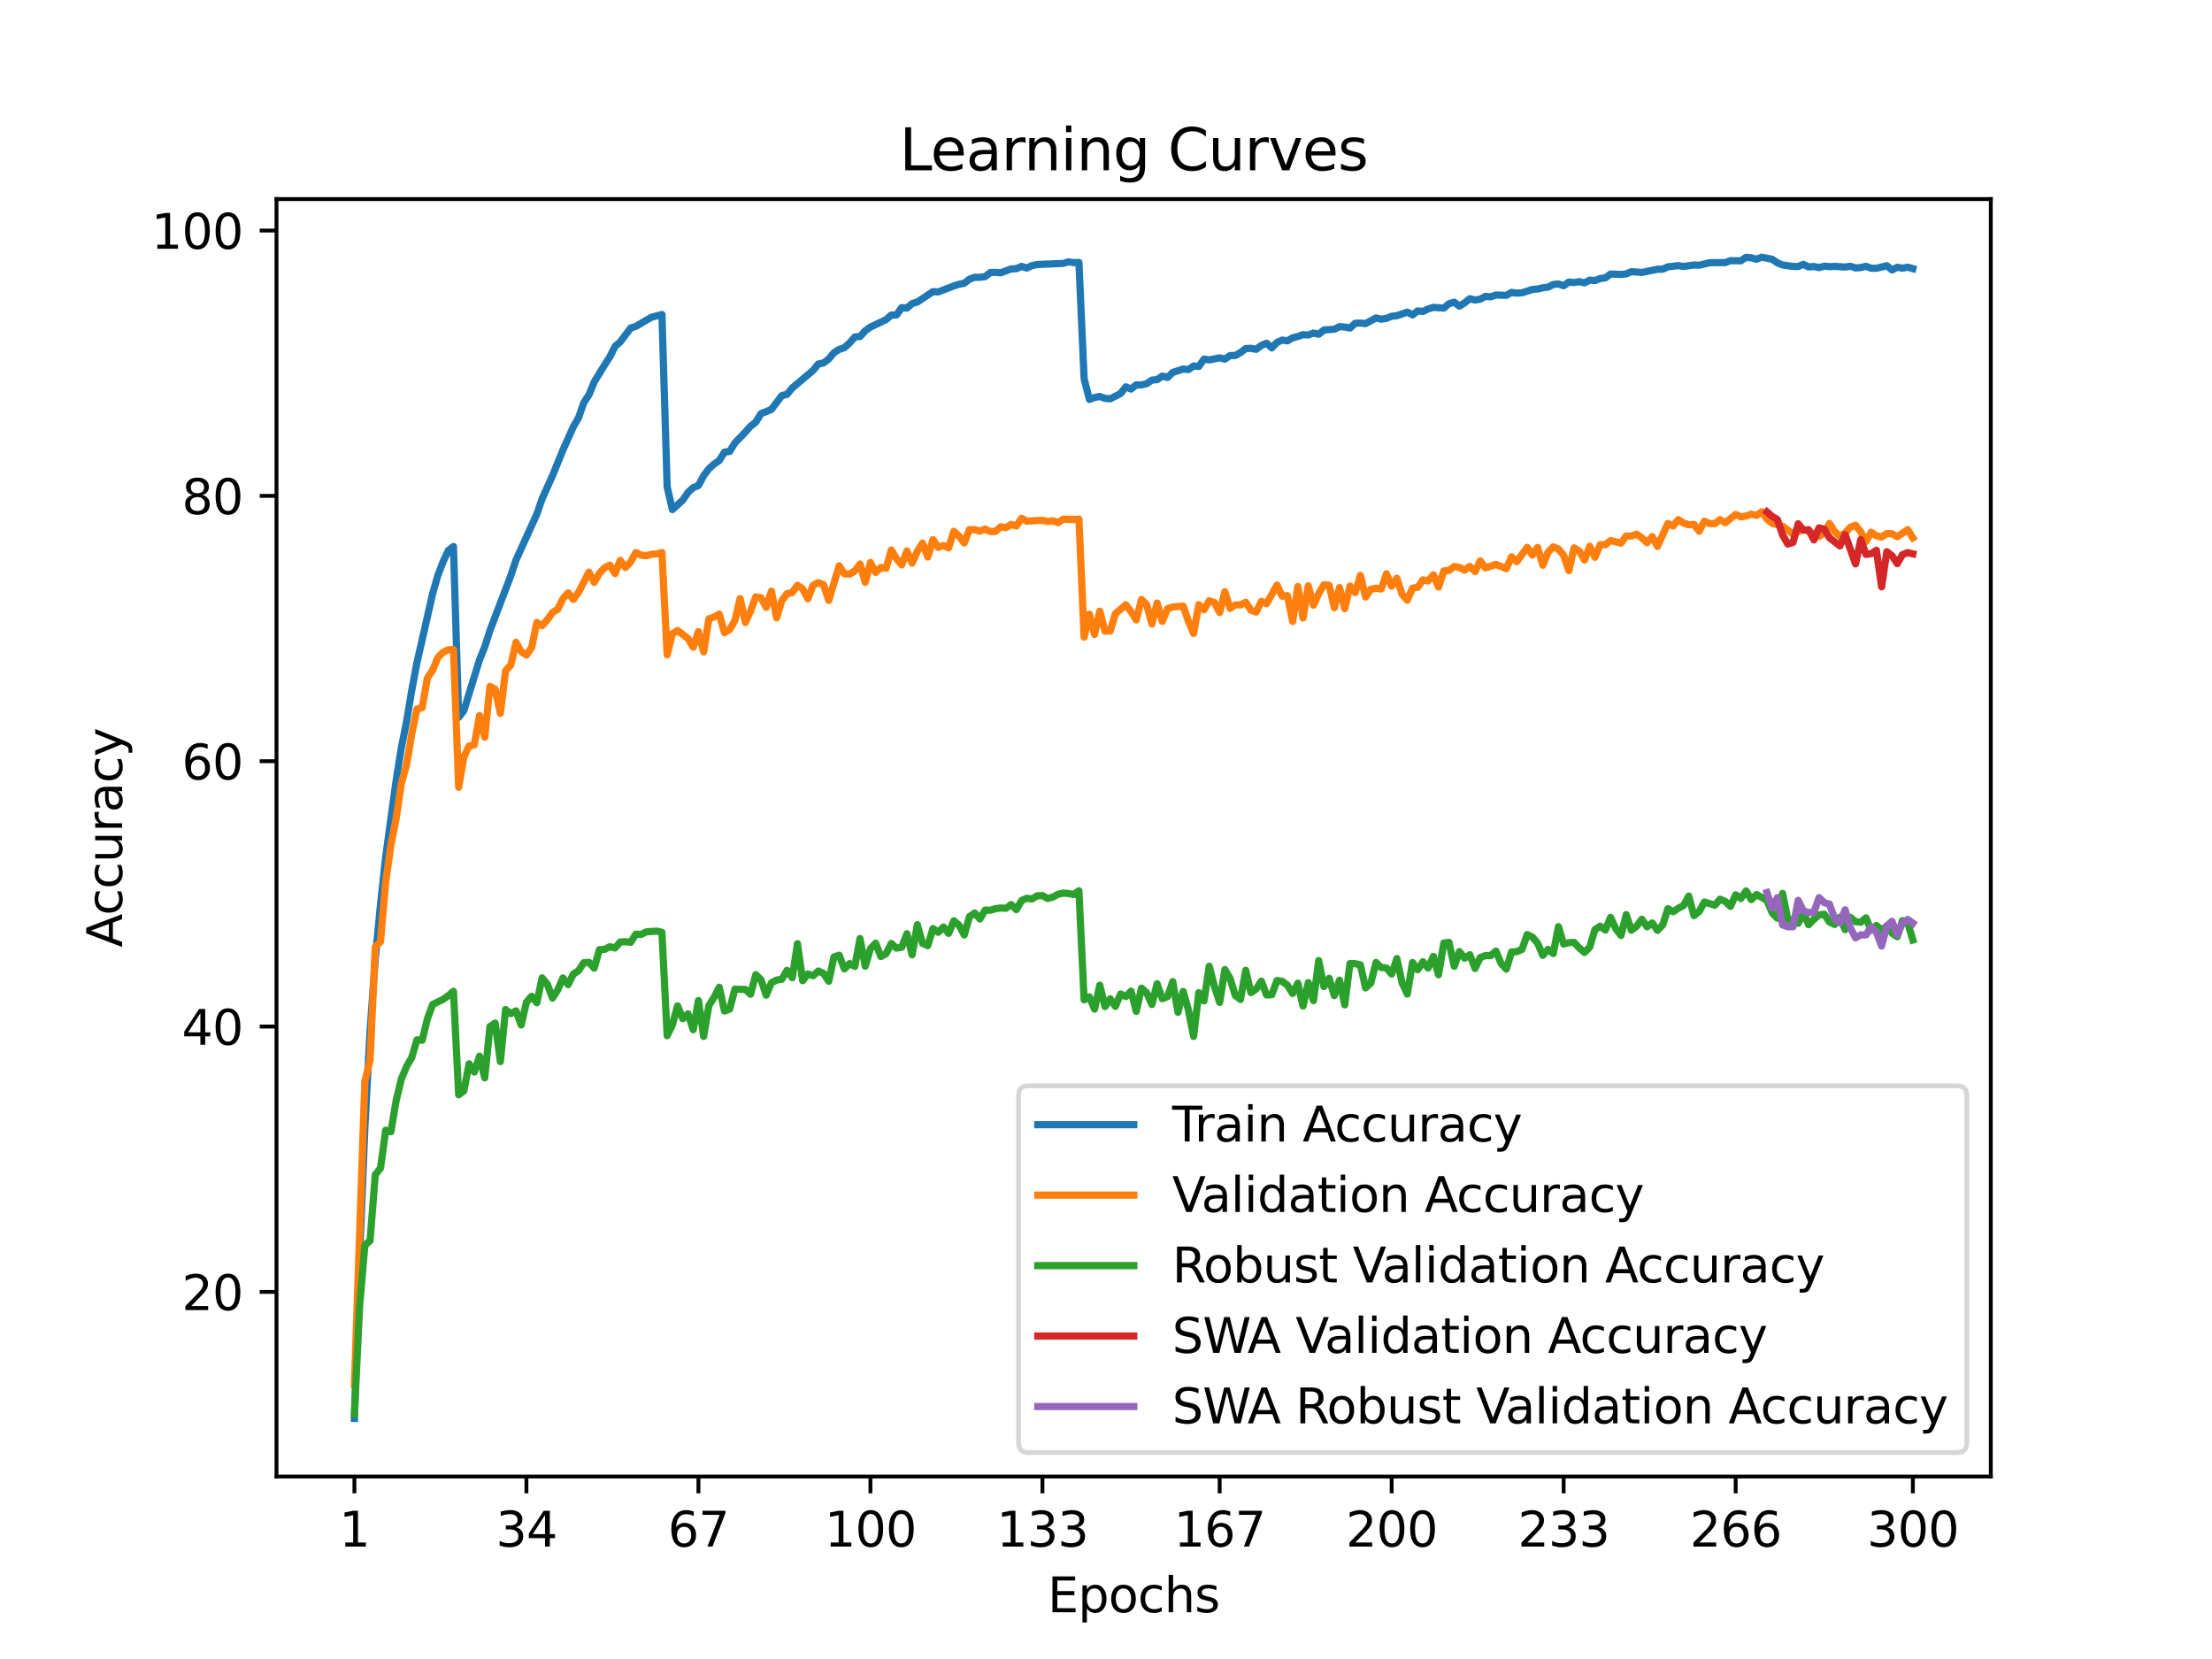 <?xml version="1.0" encoding="utf-8" standalone="no"?>
<!DOCTYPE svg PUBLIC "-//W3C//DTD SVG 1.1//EN"
  "http://www.w3.org/Graphics/SVG/1.1/DTD/svg11.dtd">
<svg xmlns:xlink="http://www.w3.org/1999/xlink" width="460.8pt" height="345.6pt" viewBox="0 0 460.8 345.6" xmlns="http://www.w3.org/2000/svg" version="1.1">
 <defs>
  <style type="text/css">*{stroke-linejoin: round; stroke-linecap: butt}</style>
 </defs>
 <g id="figure_1">
  <g id="patch_1">
   <path d="M 0 345.6 
L 460.8 345.6 
L 460.8 0 
L 0 0 
z
" style="fill: #ffffff"/>
  </g>
  <g id="axes_1">
   <g id="patch_2">
    <path d="M 57.6 307.584 
L 414.72 307.584 
L 414.72 41.472 
L 57.6 41.472 
z
" style="fill: #ffffff"/>
   </g>
   <g id="matplotlib.axis_1">
    <g id="xtick_1">
     <g id="line2d_1">
      <defs>
       <path id="m71a641ec08" d="M 0 0 
L 0 3.5 
" style="stroke: #000000; stroke-width: 0.8"/>
      </defs>
      <g>
       <use xlink:href="#m71a641ec08" x="73.833" y="307.584" style="stroke: #000000; stroke-width: 0.8"/>
      </g>
     </g>
     <g id="text_1">
      <!-- 1 -->
      <g transform="translate(70.651 322.182) scale(0.1 -0.1)">
       <defs>
        <path id="DejaVuSans-31" d="M 794 531 
L 1825 531 
L 1825 4091 
L 703 3866 
L 703 4441 
L 1819 4666 
L 2450 4666 
L 2450 531 
L 3481 531 
L 3481 0 
L 794 0 
L 794 531 
z
" transform="scale(0.016)"/>
       </defs>
       <use xlink:href="#DejaVuSans-31"/>
      </g>
     </g>
    </g>
    <g id="xtick_2">
     <g id="line2d_2">
      <g>
       <use xlink:href="#m71a641ec08" x="109.664" y="307.584" style="stroke: #000000; stroke-width: 0.8"/>
      </g>
     </g>
     <g id="text_2">
      <!-- 34 -->
      <g transform="translate(103.302 322.182) scale(0.1 -0.1)">
       <defs>
        <path id="DejaVuSans-33" d="M 2597 2516 
Q 3050 2419 3304 2112 
Q 3559 1806 3559 1356 
Q 3559 666 3084 287 
Q 2609 -91 1734 -91 
Q 1441 -91 1130 -33 
Q 819 25 488 141 
L 488 750 
Q 750 597 1062 519 
Q 1375 441 1716 441 
Q 2309 441 2620 675 
Q 2931 909 2931 1356 
Q 2931 1769 2642 2001 
Q 2353 2234 1838 2234 
L 1294 2234 
L 1294 2753 
L 1863 2753 
Q 2328 2753 2575 2939 
Q 2822 3125 2822 3475 
Q 2822 3834 2567 4026 
Q 2313 4219 1838 4219 
Q 1578 4219 1281 4162 
Q 984 4106 628 3988 
L 628 4550 
Q 988 4650 1302 4700 
Q 1616 4750 1894 4750 
Q 2613 4750 3031 4423 
Q 3450 4097 3450 3541 
Q 3450 3153 3228 2886 
Q 3006 2619 2597 2516 
z
" transform="scale(0.016)"/>
        <path id="DejaVuSans-34" d="M 2419 4116 
L 825 1625 
L 2419 1625 
L 2419 4116 
z
M 2253 4666 
L 3047 4666 
L 3047 1625 
L 3713 1625 
L 3713 1100 
L 3047 1100 
L 3047 0 
L 2419 0 
L 2419 1100 
L 313 1100 
L 313 1709 
L 2253 4666 
z
" transform="scale(0.016)"/>
       </defs>
       <use xlink:href="#DejaVuSans-33"/>
       <use xlink:href="#DejaVuSans-34" x="63.623"/>
      </g>
     </g>
    </g>
    <g id="xtick_3">
     <g id="line2d_3">
      <g>
       <use xlink:href="#m71a641ec08" x="145.496" y="307.584" style="stroke: #000000; stroke-width: 0.8"/>
      </g>
     </g>
     <g id="text_3">
      <!-- 67 -->
      <g transform="translate(139.133 322.182) scale(0.1 -0.1)">
       <defs>
        <path id="DejaVuSans-36" d="M 2113 2584 
Q 1688 2584 1439 2293 
Q 1191 2003 1191 1497 
Q 1191 994 1439 701 
Q 1688 409 2113 409 
Q 2538 409 2786 701 
Q 3034 994 3034 1497 
Q 3034 2003 2786 2293 
Q 2538 2584 2113 2584 
z
M 3366 4563 
L 3366 3988 
Q 3128 4100 2886 4159 
Q 2644 4219 2406 4219 
Q 1781 4219 1451 3797 
Q 1122 3375 1075 2522 
Q 1259 2794 1537 2939 
Q 1816 3084 2150 3084 
Q 2853 3084 3261 2657 
Q 3669 2231 3669 1497 
Q 3669 778 3244 343 
Q 2819 -91 2113 -91 
Q 1303 -91 875 529 
Q 447 1150 447 2328 
Q 447 3434 972 4092 
Q 1497 4750 2381 4750 
Q 2619 4750 2861 4703 
Q 3103 4656 3366 4563 
z
" transform="scale(0.016)"/>
        <path id="DejaVuSans-37" d="M 525 4666 
L 3525 4666 
L 3525 4397 
L 1831 0 
L 1172 0 
L 2766 4134 
L 525 4134 
L 525 4666 
z
" transform="scale(0.016)"/>
       </defs>
       <use xlink:href="#DejaVuSans-36"/>
       <use xlink:href="#DejaVuSans-37" x="63.623"/>
      </g>
     </g>
    </g>
    <g id="xtick_4">
     <g id="line2d_4">
      <g>
       <use xlink:href="#m71a641ec08" x="181.327" y="307.584" style="stroke: #000000; stroke-width: 0.8"/>
      </g>
     </g>
     <g id="text_4">
      <!-- 100 -->
      <g transform="translate(171.783 322.182) scale(0.1 -0.1)">
       <defs>
        <path id="DejaVuSans-30" d="M 2034 4250 
Q 1547 4250 1301 3770 
Q 1056 3291 1056 2328 
Q 1056 1369 1301 889 
Q 1547 409 2034 409 
Q 2525 409 2770 889 
Q 3016 1369 3016 2328 
Q 3016 3291 2770 3770 
Q 2525 4250 2034 4250 
z
M 2034 4750 
Q 2819 4750 3233 4129 
Q 3647 3509 3647 2328 
Q 3647 1150 3233 529 
Q 2819 -91 2034 -91 
Q 1250 -91 836 529 
Q 422 1150 422 2328 
Q 422 3509 836 4129 
Q 1250 4750 2034 4750 
z
" transform="scale(0.016)"/>
       </defs>
       <use xlink:href="#DejaVuSans-31"/>
       <use xlink:href="#DejaVuSans-30" x="63.623"/>
       <use xlink:href="#DejaVuSans-30" x="127.246"/>
      </g>
     </g>
    </g>
    <g id="xtick_5">
     <g id="line2d_5">
      <g>
       <use xlink:href="#m71a641ec08" x="217.158" y="307.584" style="stroke: #000000; stroke-width: 0.8"/>
      </g>
     </g>
     <g id="text_5">
      <!-- 133 -->
      <g transform="translate(207.615 322.182) scale(0.1 -0.1)">
       <use xlink:href="#DejaVuSans-31"/>
       <use xlink:href="#DejaVuSans-33" x="63.623"/>
       <use xlink:href="#DejaVuSans-33" x="127.246"/>
      </g>
     </g>
    </g>
    <g id="xtick_6">
     <g id="line2d_6">
      <g>
       <use xlink:href="#m71a641ec08" x="254.076" y="307.584" style="stroke: #000000; stroke-width: 0.8"/>
      </g>
     </g>
     <g id="text_6">
      <!-- 167 -->
      <g transform="translate(244.532 322.182) scale(0.1 -0.1)">
       <use xlink:href="#DejaVuSans-31"/>
       <use xlink:href="#DejaVuSans-36" x="63.623"/>
       <use xlink:href="#DejaVuSans-37" x="127.246"/>
      </g>
     </g>
    </g>
    <g id="xtick_7">
     <g id="line2d_7">
      <g>
       <use xlink:href="#m71a641ec08" x="289.907" y="307.584" style="stroke: #000000; stroke-width: 0.8"/>
      </g>
     </g>
     <g id="text_7">
      <!-- 200 -->
      <g transform="translate(280.363 322.182) scale(0.1 -0.1)">
       <defs>
        <path id="DejaVuSans-32" d="M 1228 531 
L 3431 531 
L 3431 0 
L 469 0 
L 469 531 
Q 828 903 1448 1529 
Q 2069 2156 2228 2338 
Q 2531 2678 2651 2914 
Q 2772 3150 2772 3378 
Q 2772 3750 2511 3984 
Q 2250 4219 1831 4219 
Q 1534 4219 1204 4116 
Q 875 4013 500 3803 
L 500 4441 
Q 881 4594 1212 4672 
Q 1544 4750 1819 4750 
Q 2544 4750 2975 4387 
Q 3406 4025 3406 3419 
Q 3406 3131 3298 2873 
Q 3191 2616 2906 2266 
Q 2828 2175 2409 1742 
Q 1991 1309 1228 531 
z
" transform="scale(0.016)"/>
       </defs>
       <use xlink:href="#DejaVuSans-32"/>
       <use xlink:href="#DejaVuSans-30" x="63.623"/>
       <use xlink:href="#DejaVuSans-30" x="127.246"/>
      </g>
     </g>
    </g>
    <g id="xtick_8">
     <g id="line2d_8">
      <g>
       <use xlink:href="#m71a641ec08" x="325.739" y="307.584" style="stroke: #000000; stroke-width: 0.8"/>
      </g>
     </g>
     <g id="text_8">
      <!-- 233 -->
      <g transform="translate(316.195 322.182) scale(0.1 -0.1)">
       <use xlink:href="#DejaVuSans-32"/>
       <use xlink:href="#DejaVuSans-33" x="63.623"/>
       <use xlink:href="#DejaVuSans-33" x="127.246"/>
      </g>
     </g>
    </g>
    <g id="xtick_9">
     <g id="line2d_9">
      <g>
       <use xlink:href="#m71a641ec08" x="361.57" y="307.584" style="stroke: #000000; stroke-width: 0.8"/>
      </g>
     </g>
     <g id="text_9">
      <!-- 266 -->
      <g transform="translate(352.026 322.182) scale(0.1 -0.1)">
       <use xlink:href="#DejaVuSans-32"/>
       <use xlink:href="#DejaVuSans-36" x="63.623"/>
       <use xlink:href="#DejaVuSans-36" x="127.246"/>
      </g>
     </g>
    </g>
    <g id="xtick_10">
     <g id="line2d_10">
      <g>
       <use xlink:href="#m71a641ec08" x="398.487" y="307.584" style="stroke: #000000; stroke-width: 0.8"/>
      </g>
     </g>
     <g id="text_10">
      <!-- 300 -->
      <g transform="translate(388.944 322.182) scale(0.1 -0.1)">
       <use xlink:href="#DejaVuSans-33"/>
       <use xlink:href="#DejaVuSans-30" x="63.623"/>
       <use xlink:href="#DejaVuSans-30" x="127.246"/>
      </g>
     </g>
    </g>
    <g id="text_11">
     <!-- Epochs -->
     <g transform="translate(218.244 335.861) scale(0.1 -0.1)">
      <defs>
       <path id="DejaVuSans-45" d="M 628 4666 
L 3578 4666 
L 3578 4134 
L 1259 4134 
L 1259 2753 
L 3481 2753 
L 3481 2222 
L 1259 2222 
L 1259 531 
L 3634 531 
L 3634 0 
L 628 0 
L 628 4666 
z
" transform="scale(0.016)"/>
       <path id="DejaVuSans-70" d="M 1159 525 
L 1159 -1331 
L 581 -1331 
L 581 3500 
L 1159 3500 
L 1159 2969 
Q 1341 3281 1617 3432 
Q 1894 3584 2278 3584 
Q 2916 3584 3314 3078 
Q 3713 2572 3713 1747 
Q 3713 922 3314 415 
Q 2916 -91 2278 -91 
Q 1894 -91 1617 61 
Q 1341 213 1159 525 
z
M 3116 1747 
Q 3116 2381 2855 2742 
Q 2594 3103 2138 3103 
Q 1681 3103 1420 2742 
Q 1159 2381 1159 1747 
Q 1159 1113 1420 752 
Q 1681 391 2138 391 
Q 2594 391 2855 752 
Q 3116 1113 3116 1747 
z
" transform="scale(0.016)"/>
       <path id="DejaVuSans-6f" d="M 1959 3097 
Q 1497 3097 1228 2736 
Q 959 2375 959 1747 
Q 959 1119 1226 758 
Q 1494 397 1959 397 
Q 2419 397 2687 759 
Q 2956 1122 2956 1747 
Q 2956 2369 2687 2733 
Q 2419 3097 1959 3097 
z
M 1959 3584 
Q 2709 3584 3137 3096 
Q 3566 2609 3566 1747 
Q 3566 888 3137 398 
Q 2709 -91 1959 -91 
Q 1206 -91 779 398 
Q 353 888 353 1747 
Q 353 2609 779 3096 
Q 1206 3584 1959 3584 
z
" transform="scale(0.016)"/>
       <path id="DejaVuSans-63" d="M 3122 3366 
L 3122 2828 
Q 2878 2963 2633 3030 
Q 2388 3097 2138 3097 
Q 1578 3097 1268 2742 
Q 959 2388 959 1747 
Q 959 1106 1268 751 
Q 1578 397 2138 397 
Q 2388 397 2633 464 
Q 2878 531 3122 666 
L 3122 134 
Q 2881 22 2623 -34 
Q 2366 -91 2075 -91 
Q 1284 -91 818 406 
Q 353 903 353 1747 
Q 353 2603 823 3093 
Q 1294 3584 2113 3584 
Q 2378 3584 2631 3529 
Q 2884 3475 3122 3366 
z
" transform="scale(0.016)"/>
       <path id="DejaVuSans-68" d="M 3513 2113 
L 3513 0 
L 2938 0 
L 2938 2094 
Q 2938 2591 2744 2837 
Q 2550 3084 2163 3084 
Q 1697 3084 1428 2787 
Q 1159 2491 1159 1978 
L 1159 0 
L 581 0 
L 581 4863 
L 1159 4863 
L 1159 2956 
Q 1366 3272 1645 3428 
Q 1925 3584 2291 3584 
Q 2894 3584 3203 3211 
Q 3513 2838 3513 2113 
z
" transform="scale(0.016)"/>
       <path id="DejaVuSans-73" d="M 2834 3397 
L 2834 2853 
Q 2591 2978 2328 3040 
Q 2066 3103 1784 3103 
Q 1356 3103 1142 2972 
Q 928 2841 928 2578 
Q 928 2378 1081 2264 
Q 1234 2150 1697 2047 
L 1894 2003 
Q 2506 1872 2764 1633 
Q 3022 1394 3022 966 
Q 3022 478 2636 193 
Q 2250 -91 1575 -91 
Q 1294 -91 989 -36 
Q 684 19 347 128 
L 347 722 
Q 666 556 975 473 
Q 1284 391 1588 391 
Q 1994 391 2212 530 
Q 2431 669 2431 922 
Q 2431 1156 2273 1281 
Q 2116 1406 1581 1522 
L 1381 1569 
Q 847 1681 609 1914 
Q 372 2147 372 2553 
Q 372 3047 722 3315 
Q 1072 3584 1716 3584 
Q 2034 3584 2315 3537 
Q 2597 3491 2834 3397 
z
" transform="scale(0.016)"/>
      </defs>
      <use xlink:href="#DejaVuSans-45"/>
      <use xlink:href="#DejaVuSans-70" x="63.184"/>
      <use xlink:href="#DejaVuSans-6f" x="126.66"/>
      <use xlink:href="#DejaVuSans-63" x="187.842"/>
      <use xlink:href="#DejaVuSans-68" x="242.822"/>
      <use xlink:href="#DejaVuSans-73" x="306.201"/>
     </g>
    </g>
   </g>
   <g id="matplotlib.axis_2">
    <g id="ytick_1">
     <g id="line2d_11">
      <defs>
       <path id="mccae0ff305" d="M 0 0 
L -3.5 0 
" style="stroke: #000000; stroke-width: 0.8"/>
      </defs>
      <g>
       <use xlink:href="#mccae0ff305" x="57.6" y="269.122" style="stroke: #000000; stroke-width: 0.8"/>
      </g>
     </g>
     <g id="text_12">
      <!-- 20 -->
      <g transform="translate(37.875 272.921) scale(0.1 -0.1)">
       <use xlink:href="#DejaVuSans-32"/>
       <use xlink:href="#DejaVuSans-30" x="63.623"/>
      </g>
     </g>
    </g>
    <g id="ytick_2">
     <g id="line2d_12">
      <g>
       <use xlink:href="#mccae0ff305" x="57.6" y="213.848" style="stroke: #000000; stroke-width: 0.8"/>
      </g>
     </g>
     <g id="text_13">
      <!-- 40 -->
      <g transform="translate(37.875 217.647) scale(0.1 -0.1)">
       <use xlink:href="#DejaVuSans-34"/>
       <use xlink:href="#DejaVuSans-30" x="63.623"/>
      </g>
     </g>
    </g>
    <g id="ytick_3">
     <g id="line2d_13">
      <g>
       <use xlink:href="#mccae0ff305" x="57.6" y="158.573" style="stroke: #000000; stroke-width: 0.8"/>
      </g>
     </g>
     <g id="text_14">
      <!-- 60 -->
      <g transform="translate(37.875 162.372) scale(0.1 -0.1)">
       <use xlink:href="#DejaVuSans-36"/>
       <use xlink:href="#DejaVuSans-30" x="63.623"/>
      </g>
     </g>
    </g>
    <g id="ytick_4">
     <g id="line2d_14">
      <g>
       <use xlink:href="#mccae0ff305" x="57.6" y="103.298" style="stroke: #000000; stroke-width: 0.8"/>
      </g>
     </g>
     <g id="text_15">
      <!-- 80 -->
      <g transform="translate(37.875 107.098) scale(0.1 -0.1)">
       <defs>
        <path id="DejaVuSans-38" d="M 2034 2216 
Q 1584 2216 1326 1975 
Q 1069 1734 1069 1313 
Q 1069 891 1326 650 
Q 1584 409 2034 409 
Q 2484 409 2743 651 
Q 3003 894 3003 1313 
Q 3003 1734 2745 1975 
Q 2488 2216 2034 2216 
z
M 1403 2484 
Q 997 2584 770 2862 
Q 544 3141 544 3541 
Q 544 4100 942 4425 
Q 1341 4750 2034 4750 
Q 2731 4750 3128 4425 
Q 3525 4100 3525 3541 
Q 3525 3141 3298 2862 
Q 3072 2584 2669 2484 
Q 3125 2378 3379 2068 
Q 3634 1759 3634 1313 
Q 3634 634 3220 271 
Q 2806 -91 2034 -91 
Q 1263 -91 848 271 
Q 434 634 434 1313 
Q 434 1759 690 2068 
Q 947 2378 1403 2484 
z
M 1172 3481 
Q 1172 3119 1398 2916 
Q 1625 2713 2034 2713 
Q 2441 2713 2670 2916 
Q 2900 3119 2900 3481 
Q 2900 3844 2670 4047 
Q 2441 4250 2034 4250 
Q 1625 4250 1398 4047 
Q 1172 3844 1172 3481 
z
" transform="scale(0.016)"/>
       </defs>
       <use xlink:href="#DejaVuSans-38"/>
       <use xlink:href="#DejaVuSans-30" x="63.623"/>
      </g>
     </g>
    </g>
    <g id="ytick_5">
     <g id="line2d_15">
      <g>
       <use xlink:href="#mccae0ff305" x="57.6" y="48.024" style="stroke: #000000; stroke-width: 0.8"/>
      </g>
     </g>
     <g id="text_16">
      <!-- 100 -->
      <g transform="translate(31.512 51.823) scale(0.1 -0.1)">
       <use xlink:href="#DejaVuSans-31"/>
       <use xlink:href="#DejaVuSans-30" x="63.623"/>
       <use xlink:href="#DejaVuSans-30" x="127.246"/>
      </g>
     </g>
    </g>
    <g id="text_17">
     <!-- Accuracy -->
     <g transform="translate(25.433 197.356) rotate(-90) scale(0.1 -0.1)">
      <defs>
       <path id="DejaVuSans-41" d="M 2188 4044 
L 1331 1722 
L 3047 1722 
L 2188 4044 
z
M 1831 4666 
L 2547 4666 
L 4325 0 
L 3669 0 
L 3244 1197 
L 1141 1197 
L 716 0 
L 50 0 
L 1831 4666 
z
" transform="scale(0.016)"/>
       <path id="DejaVuSans-75" d="M 544 1381 
L 544 3500 
L 1119 3500 
L 1119 1403 
Q 1119 906 1312 657 
Q 1506 409 1894 409 
Q 2359 409 2629 706 
Q 2900 1003 2900 1516 
L 2900 3500 
L 3475 3500 
L 3475 0 
L 2900 0 
L 2900 538 
Q 2691 219 2414 64 
Q 2138 -91 1772 -91 
Q 1169 -91 856 284 
Q 544 659 544 1381 
z
M 1991 3584 
L 1991 3584 
z
" transform="scale(0.016)"/>
       <path id="DejaVuSans-72" d="M 2631 2963 
Q 2534 3019 2420 3045 
Q 2306 3072 2169 3072 
Q 1681 3072 1420 2755 
Q 1159 2438 1159 1844 
L 1159 0 
L 581 0 
L 581 3500 
L 1159 3500 
L 1159 2956 
Q 1341 3275 1631 3429 
Q 1922 3584 2338 3584 
Q 2397 3584 2469 3576 
Q 2541 3569 2628 3553 
L 2631 2963 
z
" transform="scale(0.016)"/>
       <path id="DejaVuSans-61" d="M 2194 1759 
Q 1497 1759 1228 1600 
Q 959 1441 959 1056 
Q 959 750 1161 570 
Q 1363 391 1709 391 
Q 2188 391 2477 730 
Q 2766 1069 2766 1631 
L 2766 1759 
L 2194 1759 
z
M 3341 1997 
L 3341 0 
L 2766 0 
L 2766 531 
Q 2569 213 2275 61 
Q 1981 -91 1556 -91 
Q 1019 -91 701 211 
Q 384 513 384 1019 
Q 384 1609 779 1909 
Q 1175 2209 1959 2209 
L 2766 2209 
L 2766 2266 
Q 2766 2663 2505 2880 
Q 2244 3097 1772 3097 
Q 1472 3097 1187 3025 
Q 903 2953 641 2809 
L 641 3341 
Q 956 3463 1253 3523 
Q 1550 3584 1831 3584 
Q 2591 3584 2966 3190 
Q 3341 2797 3341 1997 
z
" transform="scale(0.016)"/>
       <path id="DejaVuSans-79" d="M 2059 -325 
Q 1816 -950 1584 -1140 
Q 1353 -1331 966 -1331 
L 506 -1331 
L 506 -850 
L 844 -850 
Q 1081 -850 1212 -737 
Q 1344 -625 1503 -206 
L 1606 56 
L 191 3500 
L 800 3500 
L 1894 763 
L 2988 3500 
L 3597 3500 
L 2059 -325 
z
" transform="scale(0.016)"/>
      </defs>
      <use xlink:href="#DejaVuSans-41"/>
      <use xlink:href="#DejaVuSans-63" x="66.658"/>
      <use xlink:href="#DejaVuSans-63" x="121.639"/>
      <use xlink:href="#DejaVuSans-75" x="176.619"/>
      <use xlink:href="#DejaVuSans-72" x="239.998"/>
      <use xlink:href="#DejaVuSans-61" x="281.111"/>
      <use xlink:href="#DejaVuSans-63" x="342.391"/>
      <use xlink:href="#DejaVuSans-79" x="397.371"/>
     </g>
    </g>
   </g>
   <g id="line2d_16">
    <path d="M 73.833 295.488 
L 74.919 261.627 
L 76.004 235.001 
L 77.09 214.809 
L 78.176 199.692 
L 79.262 188.465 
L 80.348 178.455 
L 82.519 162.614 
L 83.605 155.787 
L 84.691 150.348 
L 85.777 143.809 
L 86.862 138.027 
L 90.12 123.695 
L 91.206 119.897 
L 92.291 117.051 
L 93.377 114.702 
L 94.463 113.839 
L 95.549 149.447 
L 96.635 148.027 
L 99.892 137.442 
L 100.978 134.744 
L 102.064 131.35 
L 106.407 119.925 
L 107.493 116.658 
L 111.836 107.09 
L 112.922 103.929 
L 115.093 99.098 
L 117.265 93.753 
L 119.436 88.905 
L 120.522 87.026 
L 121.608 83.897 
L 122.694 82.233 
L 123.78 79.569 
L 125.951 76.021 
L 127.037 74.351 
L 128.123 72.173 
L 129.209 71.217 
L 131.38 68.343 
L 132.466 67.978 
L 135.723 66.082 
L 137.895 65.518 
L 138.981 101.419 
L 140.067 106.156 
L 142.238 104.172 
L 143.324 102.58 
L 144.41 101.574 
L 145.496 101.148 
L 146.581 99.109 
L 147.667 97.655 
L 148.753 96.682 
L 149.839 95.925 
L 150.925 94.195 
L 152.01 94.034 
L 153.096 92.266 
L 155.268 90.016 
L 156.354 88.789 
L 157.439 87.949 
L 158.525 86.174 
L 160.697 85.296 
L 162.868 82.405 
L 163.954 82.139 
L 165.04 80.824 
L 169.383 77.165 
L 170.469 75.833 
L 171.555 75.611 
L 172.641 74.788 
L 173.726 73.483 
L 174.812 72.787 
L 175.898 72.433 
L 176.984 71.444 
L 178.07 70.2 
L 179.155 70.112 
L 180.241 68.907 
L 181.327 68.133 
L 184.584 66.585 
L 185.67 65.634 
L 186.756 65.618 
L 187.842 64.076 
L 188.928 64.192 
L 190.013 63.236 
L 191.099 62.915 
L 194.357 60.748 
L 195.442 60.82 
L 198.7 59.565 
L 199.786 59.212 
L 200.871 59.013 
L 201.957 58.161 
L 203.043 57.769 
L 204.129 57.763 
L 205.215 57.625 
L 206.3 56.774 
L 207.386 56.735 
L 208.472 56.829 
L 210.644 56.022 
L 211.729 55.978 
L 212.815 55.486 
L 213.901 55.84 
L 214.987 55.331 
L 216.073 55.099 
L 221.502 54.867 
L 222.587 54.552 
L 223.673 54.712 
L 224.759 54.668 
L 225.845 78.906 
L 226.931 83.201 
L 228.016 82.808 
L 229.102 82.587 
L 230.188 82.985 
L 231.274 83.085 
L 233.445 81.974 
L 234.531 80.581 
L 235.617 81.05 
L 236.703 80.183 
L 237.789 80.188 
L 238.875 79.923 
L 239.96 79.182 
L 241.046 79.088 
L 242.132 78.337 
L 243.218 78.624 
L 244.304 77.585 
L 246.475 76.877 
L 247.561 76.988 
L 248.647 76.242 
L 249.733 76.341 
L 250.818 74.799 
L 251.904 74.976 
L 254.076 74.545 
L 255.162 74.821 
L 256.247 74.075 
L 257.333 74.053 
L 258.419 73.456 
L 259.505 72.61 
L 260.591 72.56 
L 261.676 72.781 
L 262.762 71.958 
L 263.848 71.494 
L 264.934 72.477 
L 266.02 71.333 
L 267.105 70.841 
L 268.191 71.002 
L 269.277 70.366 
L 270.363 70.101 
L 271.449 69.708 
L 272.534 69.791 
L 273.62 69.382 
L 274.706 69.625 
L 275.792 68.752 
L 277.963 68.586 
L 279.049 68.039 
L 280.135 68.127 
L 281.221 68.343 
L 282.307 67.348 
L 283.392 67.304 
L 284.478 67.414 
L 286.65 66.231 
L 287.736 66.491 
L 288.821 66.32 
L 289.907 65.878 
L 290.993 65.767 
L 293.165 65.026 
L 294.25 65.596 
L 295.336 64.772 
L 296.422 64.883 
L 297.508 64.363 
L 298.594 64.026 
L 300.765 64.181 
L 301.851 63.269 
L 302.937 62.948 
L 304.023 63.777 
L 305.108 63.086 
L 306.194 62.224 
L 307.28 62.495 
L 308.366 62.323 
L 309.452 61.738 
L 310.537 61.832 
L 311.623 61.456 
L 313.795 61.522 
L 314.881 60.92 
L 315.966 61.063 
L 317.052 60.997 
L 319.224 60.3 
L 320.31 60.201 
L 321.395 59.952 
L 322.481 59.82 
L 323.567 59.267 
L 324.653 59.151 
L 325.739 59.527 
L 326.824 58.758 
L 327.91 58.863 
L 328.996 58.67 
L 330.082 58.924 
L 331.168 58.355 
L 332.253 58.449 
L 333.339 58.029 
L 334.425 57.879 
L 335.511 57.089 
L 337.682 57.172 
L 338.768 57.056 
L 339.854 56.592 
L 342.026 56.752 
L 345.283 56.089 
L 346.369 56.077 
L 347.455 55.586 
L 349.626 55.331 
L 350.712 55.508 
L 352.884 55.199 
L 353.969 55.248 
L 356.141 54.729 
L 359.398 54.701 
L 360.484 54.303 
L 362.656 54.331 
L 363.742 53.596 
L 364.827 53.706 
L 365.913 54.005 
L 366.999 53.568 
L 369.171 54.01 
L 370.256 54.756 
L 371.342 55.199 
L 373.514 55.503 
L 374.6 55.525 
L 375.685 55.06 
L 376.771 55.608 
L 377.857 55.514 
L 378.943 55.746 
L 380.029 55.442 
L 381.114 55.552 
L 382.2 55.492 
L 384.372 55.635 
L 385.458 55.464 
L 386.543 55.823 
L 387.629 55.735 
L 388.715 55.475 
L 389.801 55.873 
L 390.887 55.89 
L 393.058 55.353 
L 394.144 56.238 
L 395.23 55.674 
L 396.316 55.873 
L 397.401 55.663 
L 398.487 55.961 
L 398.487 55.961 
" clip-path="url(#p08f7c12a16)" style="fill: none; stroke: #1f77b4; stroke-width: 1.5; stroke-linecap: square"/>
   </g>
   <g id="line2d_17">
    <path d="M 73.833 288.44 
L 76.004 225.262 
L 77.09 220.867 
L 78.176 197.238 
L 79.262 196.187 
L 80.348 183.723 
L 81.433 176.095 
L 82.519 170.512 
L 83.605 163.188 
L 84.691 159.347 
L 85.777 152.88 
L 86.862 147.712 
L 87.948 147.408 
L 89.034 141.217 
L 90.12 139.641 
L 91.206 136.988 
L 92.291 135.883 
L 93.377 135.358 
L 94.463 135.302 
L 95.549 164.018 
L 96.635 157.661 
L 97.72 155.395 
L 98.806 155.174 
L 99.892 149.066 
L 100.978 153.571 
L 102.064 142.986 
L 103.149 143.566 
L 104.235 148.596 
L 105.321 139.724 
L 106.407 138.536 
L 107.493 133.81 
L 108.578 135.745 
L 109.664 136.463 
L 110.75 134.888 
L 111.836 129.664 
L 112.922 130.328 
L 114.007 129.139 
L 115.093 127.592 
L 116.179 126.928 
L 117.265 124.717 
L 118.351 123.501 
L 119.436 124.883 
L 120.522 123.391 
L 122.694 119.19 
L 123.78 121.318 
L 124.865 119.439 
L 125.951 118.25 
L 127.037 117.725 
L 128.123 119.494 
L 129.209 116.73 
L 130.294 118.223 
L 131.38 117.062 
L 132.466 115.1 
L 133.552 115.652 
L 134.638 115.763 
L 135.723 115.459 
L 136.809 115.376 
L 137.895 115.1 
L 138.981 136.408 
L 140.067 132.014 
L 141.152 131.35 
L 143.324 133.009 
L 144.41 134.833 
L 145.496 131.571 
L 146.581 135.8 
L 147.667 128.918 
L 148.753 128.531 
L 149.839 127.923 
L 150.925 131.793 
L 152.01 131.129 
L 153.096 129.25 
L 154.182 124.69 
L 155.268 129.664 
L 156.354 127.315 
L 157.439 124.33 
L 158.525 124.524 
L 159.611 126.514 
L 160.697 123.142 
L 161.783 128.725 
L 162.868 125.132 
L 163.954 123.667 
L 165.04 123.446 
L 166.126 121.926 
L 167.212 122.672 
L 168.297 124.745 
L 169.383 121.926 
L 170.469 121.373 
L 171.555 121.788 
L 172.641 125.077 
L 174.812 117.863 
L 175.898 119.522 
L 176.984 119.604 
L 178.07 118.941 
L 179.155 117.504 
L 180.241 121.318 
L 181.327 117.172 
L 182.413 119.245 
L 183.499 118.223 
L 184.584 118.388 
L 185.67 114.574 
L 186.756 116.371 
L 187.842 117.67 
L 188.928 114.768 
L 190.013 117.311 
L 191.099 114.851 
L 192.185 113.137 
L 193.271 116.039 
L 194.357 112.419 
L 195.442 114.022 
L 196.528 113.635 
L 197.614 114.132 
L 198.7 110.678 
L 199.786 111.673 
L 200.871 113.11 
L 201.957 110.318 
L 203.043 110.346 
L 204.129 110.65 
L 205.215 110.208 
L 206.3 110.733 
L 207.386 110.678 
L 208.472 109.738 
L 209.558 109.931 
L 210.644 109.24 
L 211.729 109.572 
L 212.815 107.969 
L 213.901 108.577 
L 216.073 108.439 
L 217.158 108.384 
L 218.244 108.632 
L 219.33 108.494 
L 220.416 108.881 
L 221.502 108.135 
L 223.673 108.218 
L 224.759 108.135 
L 225.845 132.732 
L 226.931 127.951 
L 228.016 132.179 
L 229.102 127.315 
L 230.188 131.488 
L 231.274 131.461 
L 232.36 127.84 
L 234.531 125.989 
L 235.617 127.426 
L 236.703 129.139 
L 237.789 124.883 
L 238.875 125.961 
L 239.96 129.996 
L 241.046 125.629 
L 242.132 129.443 
L 243.218 126.818 
L 244.304 126.431 
L 246.475 126.265 
L 247.561 129.36 
L 248.647 131.958 
L 249.733 125.961 
L 250.818 127.039 
L 251.904 125.132 
L 252.99 125.519 
L 254.076 127.592 
L 255.162 123.253 
L 256.247 126.735 
L 257.333 126.016 
L 258.419 126.016 
L 259.505 125.464 
L 260.591 127.122 
L 261.676 127.509 
L 262.762 125.27 
L 263.848 125.768 
L 266.02 121.871 
L 267.105 124.192 
L 268.191 124.082 
L 269.277 129.443 
L 270.363 122.175 
L 271.449 128.725 
L 272.534 122.037 
L 273.62 126.072 
L 274.706 123.667 
L 275.792 121.815 
L 276.878 121.926 
L 277.963 126.597 
L 279.049 122.396 
L 280.135 126.79 
L 281.221 122.092 
L 282.307 123.446 
L 283.392 119.853 
L 284.478 124.358 
L 285.564 122.755 
L 286.65 122.534 
L 287.736 122.7 
L 288.821 119.522 
L 289.907 122.119 
L 290.993 120.461 
L 292.079 123.805 
L 293.165 125.021 
L 294.25 122.534 
L 295.336 122.341 
L 296.422 120.793 
L 297.508 121.014 
L 298.594 119.743 
L 299.679 122.285 
L 300.765 118.941 
L 301.851 118.831 
L 302.937 118.002 
L 304.023 118.195 
L 305.108 118.775 
L 306.194 117.974 
L 307.28 119.079 
L 308.366 116.841 
L 309.452 118.306 
L 311.623 117.559 
L 313.795 118.471 
L 314.881 115.984 
L 315.966 117.007 
L 318.138 114.022 
L 319.224 115.625 
L 320.31 114.049 
L 321.395 117.753 
L 322.481 115.044 
L 323.567 113.911 
L 324.653 114.381 
L 325.739 115.68 
L 326.824 118.886 
L 327.91 114.132 
L 328.996 114.796 
L 330.082 116.675 
L 331.168 113.801 
L 332.253 116.095 
L 333.339 113.469 
L 334.425 113.469 
L 335.511 112.612 
L 337.682 113.137 
L 338.768 111.673 
L 339.854 111.673 
L 340.94 111.286 
L 342.026 112.059 
L 343.111 113.054 
L 344.197 111.783 
L 345.283 113.828 
L 347.455 109.047 
L 348.54 109.572 
L 349.626 108.246 
L 350.712 108.964 
L 351.798 109.323 
L 352.884 109.24 
L 353.969 110.678 
L 355.055 108.577 
L 356.141 109.075 
L 357.227 109.075 
L 358.313 108.246 
L 359.398 108.909 
L 361.57 107.168 
L 362.656 107.665 
L 363.742 107.499 
L 364.827 107.112 
L 365.913 107.361 
L 366.999 106.615 
L 368.085 108.107 
L 369.171 109.019 
L 371.342 109.6 
L 373.514 111.23 
L 375.685 110.291 
L 376.771 110.678 
L 378.943 111.755 
L 380.029 111.009 
L 381.114 109.047 
L 382.2 110.761 
L 383.286 111.673 
L 384.372 111.037 
L 385.458 109.821 
L 386.543 109.406 
L 387.629 110.788 
L 388.715 112.806 
L 389.801 110.871 
L 390.887 111.617 
L 391.972 111.866 
L 393.058 111.147 
L 394.144 111.203 
L 395.23 111.811 
L 397.401 110.346 
L 398.487 112.032 
L 398.487 112.032 
" clip-path="url(#p08f7c12a16)" style="fill: none; stroke: #ff7f0e; stroke-width: 1.5; stroke-linecap: square"/>
   </g>
   <g id="line2d_18">
    <path d="M 73.833 294.567 
L 74.919 272.019 
L 76.004 259.42 
L 77.09 258.467 
L 78.176 244.706 
L 79.262 243.353 
L 80.348 235.443 
L 81.433 235.767 
L 82.519 229.305 
L 83.605 224.769 
L 84.691 222.177 
L 85.777 220.29 
L 86.862 216.611 
L 87.948 216.707 
L 89.034 212.227 
L 90.12 209.254 
L 92.291 208.187 
L 93.377 207.424 
L 94.463 206.509 
L 95.549 228.066 
L 96.635 227.247 
L 97.72 221.605 
L 98.806 223.32 
L 99.892 220.023 
L 100.978 224.54 
L 102.064 213.848 
L 103.149 213.123 
L 104.235 221.148 
L 105.321 210.302 
L 106.407 211.16 
L 107.493 210.588 
L 108.578 213.524 
L 109.664 208.778 
L 110.75 207.539 
L 111.836 208.892 
L 112.922 203.708 
L 114.007 205.004 
L 115.093 207.92 
L 116.179 206.223 
L 117.265 203.727 
L 118.351 205.118 
L 119.436 202.926 
L 120.522 202.202 
L 121.608 200.544 
L 122.694 200.467 
L 123.78 201.687 
L 124.865 197.837 
L 125.951 197.78 
L 127.037 197.208 
L 128.123 197.475 
L 129.209 196.236 
L 130.294 196.179 
L 131.38 196.293 
L 132.466 194.597 
L 133.552 194.673 
L 134.638 194.12 
L 136.809 193.968 
L 137.895 194.216 
L 138.981 215.754 
L 140.067 213.504 
L 141.152 209.54 
L 142.238 212.208 
L 143.324 211.179 
L 144.41 214.515 
L 145.496 208.434 
L 146.581 215.906 
L 147.667 209.483 
L 148.753 207.767 
L 149.839 205.652 
L 150.925 210.626 
L 152.01 210.207 
L 153.096 206.052 
L 155.268 206.128 
L 156.354 207.119 
L 157.439 203.04 
L 158.525 204.089 
L 159.611 207.31 
L 160.697 204.737 
L 161.783 204.165 
L 162.868 203.993 
L 163.954 202.145 
L 165.04 203.669 
L 166.126 196.579 
L 167.212 204.298 
L 168.297 202.888 
L 169.383 203.269 
L 170.469 202.278 
L 171.555 202.774 
L 172.641 204.413 
L 173.726 199.362 
L 174.812 198.981 
L 175.898 201.84 
L 176.984 200.734 
L 178.07 201.325 
L 179.155 195.512 
L 180.241 201.287 
L 181.327 197.627 
L 182.413 196.484 
L 183.499 199.266 
L 184.584 198.676 
L 185.67 196.541 
L 186.756 197.513 
L 187.842 197.322 
L 188.928 194.521 
L 190.013 198.904 
L 191.099 192.634 
L 192.185 196.503 
L 193.271 196.998 
L 194.357 193.434 
L 195.442 194.216 
L 196.528 193.11 
L 197.614 194.444 
L 198.7 191.814 
L 199.786 192.748 
L 200.871 194.768 
L 201.957 190.956 
L 203.043 190.194 
L 204.129 191.433 
L 205.215 189.584 
L 206.3 189.622 
L 207.386 189.298 
L 208.472 189.146 
L 209.558 189.222 
L 210.644 188.44 
L 211.729 189.489 
L 212.815 187.602 
L 213.901 187.125 
L 214.987 187.278 
L 216.073 186.611 
L 217.158 186.572 
L 218.244 187.182 
L 219.33 186.877 
L 220.416 186.287 
L 221.502 186.039 
L 222.587 186.134 
L 223.673 186.344 
L 224.759 185.562 
L 225.845 208.301 
L 226.931 207.653 
L 228.016 210.226 
L 229.102 205.232 
L 230.188 209.692 
L 231.274 208.072 
L 232.36 209.635 
L 233.445 207.062 
L 234.531 207.596 
L 235.617 206.471 
L 236.703 210.684 
L 237.789 205.861 
L 238.875 206.814 
L 239.96 209.254 
L 241.046 204.927 
L 242.132 208.053 
L 243.218 207.615 
L 244.304 204.489 
L 245.389 210.874 
L 246.475 206.528 
L 247.561 210.379 
L 248.647 215.906 
L 249.733 206.795 
L 250.818 208.492 
L 251.904 201.268 
L 252.99 205.518 
L 254.076 208.816 
L 255.162 201.973 
L 256.247 203.822 
L 257.333 207.386 
L 258.419 208.206 
L 259.505 202.126 
L 260.591 206.776 
L 261.676 206.052 
L 262.762 204.394 
L 263.848 207.272 
L 264.934 207.215 
L 266.02 204.26 
L 267.105 204.432 
L 268.191 205.232 
L 269.277 206.967 
L 270.363 204.813 
L 271.449 209.578 
L 272.534 204.699 
L 273.62 208.453 
L 274.706 200.105 
L 275.792 205.518 
L 276.878 203.803 
L 277.963 207.405 
L 279.049 204.184 
L 280.135 209.33 
L 281.221 200.715 
L 282.307 200.753 
L 283.392 201.001 
L 284.478 205.804 
L 285.564 204.775 
L 286.65 200.505 
L 287.736 201.554 
L 288.821 201.649 
L 289.907 202.907 
L 290.993 199.686 
L 292.079 204.737 
L 293.165 207.081 
L 294.25 200.505 
L 295.336 202.011 
L 296.422 200.353 
L 297.508 201.668 
L 298.594 199.228 
L 299.679 203.059 
L 300.765 196.446 
L 301.851 196.312 
L 302.937 201.306 
L 304.023 198.237 
L 305.108 199.61 
L 306.194 198.885 
L 307.28 201.744 
L 308.366 199.476 
L 309.452 199.057 
L 310.537 199.076 
L 311.623 198.123 
L 312.709 200.715 
L 313.795 201.878 
L 314.881 198.313 
L 315.966 198.237 
L 317.052 197.78 
L 318.138 194.692 
L 319.224 195.207 
L 320.31 196.465 
L 321.395 199.019 
L 322.481 197.761 
L 323.567 198.638 
L 324.653 193.034 
L 325.739 196.655 
L 326.824 196.369 
L 327.91 196.312 
L 328.996 197.475 
L 330.082 198.409 
L 331.168 197.303 
L 332.253 193.663 
L 333.339 192.939 
L 334.425 193.739 
L 335.511 191.109 
L 336.597 193.472 
L 337.682 194.883 
L 338.768 190.537 
L 339.854 193.796 
L 340.94 192.958 
L 342.026 191.49 
L 343.111 193.072 
L 344.197 192.271 
L 345.283 193.815 
L 346.369 192.691 
L 347.455 189.298 
L 348.54 189.927 
L 349.626 189.203 
L 350.712 188.631 
L 351.798 186.668 
L 352.884 190.747 
L 353.969 189.889 
L 355.055 187.907 
L 357.227 188.574 
L 358.313 187.316 
L 359.398 187.773 
L 360.484 188.822 
L 361.57 186.401 
L 362.656 187.182 
L 363.742 185.6 
L 364.827 187.411 
L 365.913 186.344 
L 368.085 187.564 
L 369.171 190.175 
L 370.256 191.28 
L 371.342 186.096 
L 372.428 191.528 
L 373.514 191.738 
L 374.6 192.329 
L 375.685 190.137 
L 376.771 192.634 
L 377.857 191.528 
L 378.943 190.594 
L 380.029 190.442 
L 381.114 192.081 
L 382.2 192.576 
L 383.286 191.071 
L 384.372 193.663 
L 385.458 191.09 
L 386.543 192.005 
L 387.629 192.119 
L 388.715 191.204 
L 389.801 193.777 
L 390.887 192.805 
L 391.972 193.739 
L 393.058 192.9 
L 394.144 194.406 
L 395.23 195.13 
L 396.316 191.776 
L 397.401 192.233 
L 398.487 195.817 
L 398.487 195.817 
" clip-path="url(#p08f7c12a16)" style="fill: none; stroke: #2ca02c; stroke-width: 1.5; stroke-linecap: square"/>
   </g>
   <g id="line2d_19">
    <path d="M 368.085 106.643 
L 369.171 107.582 
L 370.256 108.218 
L 371.342 111.424 
L 372.428 113.331 
L 373.514 112.999 
L 374.6 109.102 
L 375.685 110.429 
L 376.771 110.346 
L 377.857 112.474 
L 378.943 109.959 
L 380.029 110.263 
L 381.114 112.032 
L 383.286 113.718 
L 384.372 111.369 
L 386.543 117.476 
L 387.629 112.419 
L 388.715 115.487 
L 389.801 115.348 
L 390.887 114.63 
L 391.972 122.258 
L 393.058 114.934 
L 394.144 115.763 
L 395.23 117.421 
L 396.316 115.542 
L 397.401 115.127 
L 398.487 115.376 
L 398.487 115.376 
" clip-path="url(#p08f7c12a16)" style="fill: none; stroke: #d62728; stroke-width: 1.5; stroke-linecap: square"/>
   </g>
   <g id="line2d_20">
    <path d="M 368.085 185.943 
L 369.171 189.222 
L 370.256 186.992 
L 371.342 192.672 
L 372.428 193.053 
L 373.514 193.072 
L 374.6 187.564 
L 375.685 189.775 
L 376.771 190.099 
L 377.857 190.079 
L 378.943 186.992 
L 380.029 188.04 
L 381.114 188.345 
L 382.2 191.414 
L 383.286 192.233 
L 384.372 189.527 
L 385.458 193.263 
L 386.543 195.378 
L 387.629 194.749 
L 388.715 194.768 
L 389.801 193.11 
L 390.887 194.158 
L 391.972 197.075 
L 393.058 192.881 
L 394.144 191.928 
L 395.23 194.711 
L 396.316 192.29 
L 397.401 191.547 
L 398.487 192.31 
L 398.487 192.31 
" clip-path="url(#p08f7c12a16)" style="fill: none; stroke: #9467bd; stroke-width: 1.5; stroke-linecap: square"/>
   </g>
   <g id="patch_3">
    <path d="M 57.6 307.584 
L 57.6 41.472 
" style="fill: none; stroke: #000000; stroke-width: 0.8; stroke-linejoin: miter; stroke-linecap: square"/>
   </g>
   <g id="patch_4">
    <path d="M 414.72 307.584 
L 414.72 41.472 
" style="fill: none; stroke: #000000; stroke-width: 0.8; stroke-linejoin: miter; stroke-linecap: square"/>
   </g>
   <g id="patch_5">
    <path d="M 57.6 307.584 
L 414.72 307.584 
" style="fill: none; stroke: #000000; stroke-width: 0.8; stroke-linejoin: miter; stroke-linecap: square"/>
   </g>
   <g id="patch_6">
    <path d="M 57.6 41.472 
L 414.72 41.472 
" style="fill: none; stroke: #000000; stroke-width: 0.8; stroke-linejoin: miter; stroke-linecap: square"/>
   </g>
   <g id="text_18">
    <!-- Learning Curves -->
    <g transform="translate(187.376 35.472) scale(0.12 -0.12)">
     <defs>
      <path id="DejaVuSans-4c" d="M 628 4666 
L 1259 4666 
L 1259 531 
L 3531 531 
L 3531 0 
L 628 0 
L 628 4666 
z
" transform="scale(0.016)"/>
      <path id="DejaVuSans-65" d="M 3597 1894 
L 3597 1613 
L 953 1613 
Q 991 1019 1311 708 
Q 1631 397 2203 397 
Q 2534 397 2845 478 
Q 3156 559 3463 722 
L 3463 178 
Q 3153 47 2828 -22 
Q 2503 -91 2169 -91 
Q 1331 -91 842 396 
Q 353 884 353 1716 
Q 353 2575 817 3079 
Q 1281 3584 2069 3584 
Q 2775 3584 3186 3129 
Q 3597 2675 3597 1894 
z
M 3022 2063 
Q 3016 2534 2758 2815 
Q 2500 3097 2075 3097 
Q 1594 3097 1305 2825 
Q 1016 2553 972 2059 
L 3022 2063 
z
" transform="scale(0.016)"/>
      <path id="DejaVuSans-6e" d="M 3513 2113 
L 3513 0 
L 2938 0 
L 2938 2094 
Q 2938 2591 2744 2837 
Q 2550 3084 2163 3084 
Q 1697 3084 1428 2787 
Q 1159 2491 1159 1978 
L 1159 0 
L 581 0 
L 581 3500 
L 1159 3500 
L 1159 2956 
Q 1366 3272 1645 3428 
Q 1925 3584 2291 3584 
Q 2894 3584 3203 3211 
Q 3513 2838 3513 2113 
z
" transform="scale(0.016)"/>
      <path id="DejaVuSans-69" d="M 603 3500 
L 1178 3500 
L 1178 0 
L 603 0 
L 603 3500 
z
M 603 4863 
L 1178 4863 
L 1178 4134 
L 603 4134 
L 603 4863 
z
" transform="scale(0.016)"/>
      <path id="DejaVuSans-67" d="M 2906 1791 
Q 2906 2416 2648 2759 
Q 2391 3103 1925 3103 
Q 1463 3103 1205 2759 
Q 947 2416 947 1791 
Q 947 1169 1205 825 
Q 1463 481 1925 481 
Q 2391 481 2648 825 
Q 2906 1169 2906 1791 
z
M 3481 434 
Q 3481 -459 3084 -895 
Q 2688 -1331 1869 -1331 
Q 1566 -1331 1297 -1286 
Q 1028 -1241 775 -1147 
L 775 -588 
Q 1028 -725 1275 -790 
Q 1522 -856 1778 -856 
Q 2344 -856 2625 -561 
Q 2906 -266 2906 331 
L 2906 616 
Q 2728 306 2450 153 
Q 2172 0 1784 0 
Q 1141 0 747 490 
Q 353 981 353 1791 
Q 353 2603 747 3093 
Q 1141 3584 1784 3584 
Q 2172 3584 2450 3431 
Q 2728 3278 2906 2969 
L 2906 3500 
L 3481 3500 
L 3481 434 
z
" transform="scale(0.016)"/>
      <path id="DejaVuSans-20" transform="scale(0.016)"/>
      <path id="DejaVuSans-43" d="M 4122 4306 
L 4122 3641 
Q 3803 3938 3442 4084 
Q 3081 4231 2675 4231 
Q 1875 4231 1450 3742 
Q 1025 3253 1025 2328 
Q 1025 1406 1450 917 
Q 1875 428 2675 428 
Q 3081 428 3442 575 
Q 3803 722 4122 1019 
L 4122 359 
Q 3791 134 3420 21 
Q 3050 -91 2638 -91 
Q 1578 -91 968 557 
Q 359 1206 359 2328 
Q 359 3453 968 4101 
Q 1578 4750 2638 4750 
Q 3056 4750 3426 4639 
Q 3797 4528 4122 4306 
z
" transform="scale(0.016)"/>
      <path id="DejaVuSans-76" d="M 191 3500 
L 800 3500 
L 1894 563 
L 2988 3500 
L 3597 3500 
L 2284 0 
L 1503 0 
L 191 3500 
z
" transform="scale(0.016)"/>
     </defs>
     <use xlink:href="#DejaVuSans-4c"/>
     <use xlink:href="#DejaVuSans-65" x="53.963"/>
     <use xlink:href="#DejaVuSans-61" x="115.486"/>
     <use xlink:href="#DejaVuSans-72" x="176.766"/>
     <use xlink:href="#DejaVuSans-6e" x="216.129"/>
     <use xlink:href="#DejaVuSans-69" x="279.508"/>
     <use xlink:href="#DejaVuSans-6e" x="307.291"/>
     <use xlink:href="#DejaVuSans-67" x="370.67"/>
     <use xlink:href="#DejaVuSans-20" x="434.146"/>
     <use xlink:href="#DejaVuSans-43" x="465.934"/>
     <use xlink:href="#DejaVuSans-75" x="535.758"/>
     <use xlink:href="#DejaVuSans-72" x="599.137"/>
     <use xlink:href="#DejaVuSans-76" x="640.25"/>
     <use xlink:href="#DejaVuSans-65" x="699.43"/>
     <use xlink:href="#DejaVuSans-73" x="760.953"/>
    </g>
   </g>
   <g id="legend_1">
    <g id="patch_7">
     <path d="M 214.189 302.584 
L 407.72 302.584 
Q 409.72 302.584 409.72 300.584 
L 409.72 228.193 
Q 409.72 226.193 407.72 226.193 
L 214.189 226.193 
Q 212.189 226.193 212.189 228.193 
L 212.189 300.584 
Q 212.189 302.584 214.189 302.584 
z
" style="fill: #ffffff; opacity: 0.8; stroke: #cccccc; stroke-linejoin: miter"/>
    </g>
    <g id="line2d_21">
     <path d="M 216.189 234.292 
L 226.189 234.292 
L 236.189 234.292 
" style="fill: none; stroke: #1f77b4; stroke-width: 1.5; stroke-linecap: square"/>
    </g>
    <g id="text_19">
     <!-- Train Accuracy -->
     <g transform="translate(244.189 237.792) scale(0.1 -0.1)">
      <defs>
       <path id="DejaVuSans-54" d="M -19 4666 
L 3928 4666 
L 3928 4134 
L 2272 4134 
L 2272 0 
L 1638 0 
L 1638 4134 
L -19 4134 
L -19 4666 
z
" transform="scale(0.016)"/>
      </defs>
      <use xlink:href="#DejaVuSans-54"/>
      <use xlink:href="#DejaVuSans-72" x="46.334"/>
      <use xlink:href="#DejaVuSans-61" x="87.447"/>
      <use xlink:href="#DejaVuSans-69" x="148.727"/>
      <use xlink:href="#DejaVuSans-6e" x="176.51"/>
      <use xlink:href="#DejaVuSans-20" x="239.889"/>
      <use xlink:href="#DejaVuSans-41" x="271.676"/>
      <use xlink:href="#DejaVuSans-63" x="338.334"/>
      <use xlink:href="#DejaVuSans-63" x="393.314"/>
      <use xlink:href="#DejaVuSans-75" x="448.295"/>
      <use xlink:href="#DejaVuSans-72" x="511.674"/>
      <use xlink:href="#DejaVuSans-61" x="552.787"/>
      <use xlink:href="#DejaVuSans-63" x="614.066"/>
      <use xlink:href="#DejaVuSans-79" x="669.047"/>
     </g>
    </g>
    <g id="line2d_22">
     <path d="M 216.189 248.97 
L 226.189 248.97 
L 236.189 248.97 
" style="fill: none; stroke: #ff7f0e; stroke-width: 1.5; stroke-linecap: square"/>
    </g>
    <g id="text_20">
     <!-- Validation Accuracy -->
     <g transform="translate(244.189 252.47) scale(0.1 -0.1)">
      <defs>
       <path id="DejaVuSans-56" d="M 1831 0 
L 50 4666 
L 709 4666 
L 2188 738 
L 3669 4666 
L 4325 4666 
L 2547 0 
L 1831 0 
z
" transform="scale(0.016)"/>
       <path id="DejaVuSans-6c" d="M 603 4863 
L 1178 4863 
L 1178 0 
L 603 0 
L 603 4863 
z
" transform="scale(0.016)"/>
       <path id="DejaVuSans-64" d="M 2906 2969 
L 2906 4863 
L 3481 4863 
L 3481 0 
L 2906 0 
L 2906 525 
Q 2725 213 2448 61 
Q 2172 -91 1784 -91 
Q 1150 -91 751 415 
Q 353 922 353 1747 
Q 353 2572 751 3078 
Q 1150 3584 1784 3584 
Q 2172 3584 2448 3432 
Q 2725 3281 2906 2969 
z
M 947 1747 
Q 947 1113 1208 752 
Q 1469 391 1925 391 
Q 2381 391 2643 752 
Q 2906 1113 2906 1747 
Q 2906 2381 2643 2742 
Q 2381 3103 1925 3103 
Q 1469 3103 1208 2742 
Q 947 2381 947 1747 
z
" transform="scale(0.016)"/>
       <path id="DejaVuSans-74" d="M 1172 4494 
L 1172 3500 
L 2356 3500 
L 2356 3053 
L 1172 3053 
L 1172 1153 
Q 1172 725 1289 603 
Q 1406 481 1766 481 
L 2356 481 
L 2356 0 
L 1766 0 
Q 1100 0 847 248 
Q 594 497 594 1153 
L 594 3053 
L 172 3053 
L 172 3500 
L 594 3500 
L 594 4494 
L 1172 4494 
z
" transform="scale(0.016)"/>
      </defs>
      <use xlink:href="#DejaVuSans-56"/>
      <use xlink:href="#DejaVuSans-61" x="60.658"/>
      <use xlink:href="#DejaVuSans-6c" x="121.938"/>
      <use xlink:href="#DejaVuSans-69" x="149.721"/>
      <use xlink:href="#DejaVuSans-64" x="177.504"/>
      <use xlink:href="#DejaVuSans-61" x="240.98"/>
      <use xlink:href="#DejaVuSans-74" x="302.26"/>
      <use xlink:href="#DejaVuSans-69" x="341.469"/>
      <use xlink:href="#DejaVuSans-6f" x="369.252"/>
      <use xlink:href="#DejaVuSans-6e" x="430.434"/>
      <use xlink:href="#DejaVuSans-20" x="493.812"/>
      <use xlink:href="#DejaVuSans-41" x="525.6"/>
      <use xlink:href="#DejaVuSans-63" x="592.258"/>
      <use xlink:href="#DejaVuSans-63" x="647.238"/>
      <use xlink:href="#DejaVuSans-75" x="702.219"/>
      <use xlink:href="#DejaVuSans-72" x="765.598"/>
      <use xlink:href="#DejaVuSans-61" x="806.711"/>
      <use xlink:href="#DejaVuSans-63" x="867.99"/>
      <use xlink:href="#DejaVuSans-79" x="922.971"/>
     </g>
    </g>
    <g id="line2d_23">
     <path d="M 216.189 263.648 
L 226.189 263.648 
L 236.189 263.648 
" style="fill: none; stroke: #2ca02c; stroke-width: 1.5; stroke-linecap: square"/>
    </g>
    <g id="text_21">
     <!-- Robust Validation Accuracy -->
     <g transform="translate(244.189 267.148) scale(0.1 -0.1)">
      <defs>
       <path id="DejaVuSans-52" d="M 2841 2188 
Q 3044 2119 3236 1894 
Q 3428 1669 3622 1275 
L 4263 0 
L 3584 0 
L 2988 1197 
Q 2756 1666 2539 1819 
Q 2322 1972 1947 1972 
L 1259 1972 
L 1259 0 
L 628 0 
L 628 4666 
L 2053 4666 
Q 2853 4666 3247 4331 
Q 3641 3997 3641 3322 
Q 3641 2881 3436 2590 
Q 3231 2300 2841 2188 
z
M 1259 4147 
L 1259 2491 
L 2053 2491 
Q 2509 2491 2742 2702 
Q 2975 2913 2975 3322 
Q 2975 3731 2742 3939 
Q 2509 4147 2053 4147 
L 1259 4147 
z
" transform="scale(0.016)"/>
       <path id="DejaVuSans-62" d="M 3116 1747 
Q 3116 2381 2855 2742 
Q 2594 3103 2138 3103 
Q 1681 3103 1420 2742 
Q 1159 2381 1159 1747 
Q 1159 1113 1420 752 
Q 1681 391 2138 391 
Q 2594 391 2855 752 
Q 3116 1113 3116 1747 
z
M 1159 2969 
Q 1341 3281 1617 3432 
Q 1894 3584 2278 3584 
Q 2916 3584 3314 3078 
Q 3713 2572 3713 1747 
Q 3713 922 3314 415 
Q 2916 -91 2278 -91 
Q 1894 -91 1617 61 
Q 1341 213 1159 525 
L 1159 0 
L 581 0 
L 581 4863 
L 1159 4863 
L 1159 2969 
z
" transform="scale(0.016)"/>
      </defs>
      <use xlink:href="#DejaVuSans-52"/>
      <use xlink:href="#DejaVuSans-6f" x="64.982"/>
      <use xlink:href="#DejaVuSans-62" x="126.164"/>
      <use xlink:href="#DejaVuSans-75" x="189.641"/>
      <use xlink:href="#DejaVuSans-73" x="253.02"/>
      <use xlink:href="#DejaVuSans-74" x="305.119"/>
      <use xlink:href="#DejaVuSans-20" x="344.328"/>
      <use xlink:href="#DejaVuSans-56" x="376.115"/>
      <use xlink:href="#DejaVuSans-61" x="436.773"/>
      <use xlink:href="#DejaVuSans-6c" x="498.053"/>
      <use xlink:href="#DejaVuSans-69" x="525.836"/>
      <use xlink:href="#DejaVuSans-64" x="553.619"/>
      <use xlink:href="#DejaVuSans-61" x="617.096"/>
      <use xlink:href="#DejaVuSans-74" x="678.375"/>
      <use xlink:href="#DejaVuSans-69" x="717.584"/>
      <use xlink:href="#DejaVuSans-6f" x="745.367"/>
      <use xlink:href="#DejaVuSans-6e" x="806.549"/>
      <use xlink:href="#DejaVuSans-20" x="869.928"/>
      <use xlink:href="#DejaVuSans-41" x="901.715"/>
      <use xlink:href="#DejaVuSans-63" x="968.373"/>
      <use xlink:href="#DejaVuSans-63" x="1023.354"/>
      <use xlink:href="#DejaVuSans-75" x="1078.334"/>
      <use xlink:href="#DejaVuSans-72" x="1141.713"/>
      <use xlink:href="#DejaVuSans-61" x="1182.826"/>
      <use xlink:href="#DejaVuSans-63" x="1244.105"/>
      <use xlink:href="#DejaVuSans-79" x="1299.086"/>
     </g>
    </g>
    <g id="line2d_24">
     <path d="M 216.189 278.326 
L 226.189 278.326 
L 236.189 278.326 
" style="fill: none; stroke: #d62728; stroke-width: 1.5; stroke-linecap: square"/>
    </g>
    <g id="text_22">
     <!-- SWA Validation Accuracy -->
     <g transform="translate(244.189 281.826) scale(0.1 -0.1)">
      <defs>
       <path id="DejaVuSans-53" d="M 3425 4513 
L 3425 3897 
Q 3066 4069 2747 4153 
Q 2428 4238 2131 4238 
Q 1616 4238 1336 4038 
Q 1056 3838 1056 3469 
Q 1056 3159 1242 3001 
Q 1428 2844 1947 2747 
L 2328 2669 
Q 3034 2534 3370 2195 
Q 3706 1856 3706 1288 
Q 3706 609 3251 259 
Q 2797 -91 1919 -91 
Q 1588 -91 1214 -16 
Q 841 59 441 206 
L 441 856 
Q 825 641 1194 531 
Q 1563 422 1919 422 
Q 2459 422 2753 634 
Q 3047 847 3047 1241 
Q 3047 1584 2836 1778 
Q 2625 1972 2144 2069 
L 1759 2144 
Q 1053 2284 737 2584 
Q 422 2884 422 3419 
Q 422 4038 858 4394 
Q 1294 4750 2059 4750 
Q 2388 4750 2728 4690 
Q 3069 4631 3425 4513 
z
" transform="scale(0.016)"/>
       <path id="DejaVuSans-57" d="M 213 4666 
L 850 4666 
L 1831 722 
L 2809 4666 
L 3519 4666 
L 4500 722 
L 5478 4666 
L 6119 4666 
L 4947 0 
L 4153 0 
L 3169 4050 
L 2175 0 
L 1381 0 
L 213 4666 
z
" transform="scale(0.016)"/>
      </defs>
      <use xlink:href="#DejaVuSans-53"/>
      <use xlink:href="#DejaVuSans-57" x="63.477"/>
      <use xlink:href="#DejaVuSans-41" x="156.854"/>
      <use xlink:href="#DejaVuSans-20" x="225.262"/>
      <use xlink:href="#DejaVuSans-56" x="257.049"/>
      <use xlink:href="#DejaVuSans-61" x="317.707"/>
      <use xlink:href="#DejaVuSans-6c" x="378.986"/>
      <use xlink:href="#DejaVuSans-69" x="406.77"/>
      <use xlink:href="#DejaVuSans-64" x="434.553"/>
      <use xlink:href="#DejaVuSans-61" x="498.029"/>
      <use xlink:href="#DejaVuSans-74" x="559.309"/>
      <use xlink:href="#DejaVuSans-69" x="598.518"/>
      <use xlink:href="#DejaVuSans-6f" x="626.301"/>
      <use xlink:href="#DejaVuSans-6e" x="687.482"/>
      <use xlink:href="#DejaVuSans-20" x="750.861"/>
      <use xlink:href="#DejaVuSans-41" x="782.648"/>
      <use xlink:href="#DejaVuSans-63" x="849.307"/>
      <use xlink:href="#DejaVuSans-63" x="904.287"/>
      <use xlink:href="#DejaVuSans-75" x="959.268"/>
      <use xlink:href="#DejaVuSans-72" x="1022.646"/>
      <use xlink:href="#DejaVuSans-61" x="1063.76"/>
      <use xlink:href="#DejaVuSans-63" x="1125.039"/>
      <use xlink:href="#DejaVuSans-79" x="1180.02"/>
     </g>
    </g>
    <g id="line2d_25">
     <path d="M 216.189 293.004 
L 226.189 293.004 
L 236.189 293.004 
" style="fill: none; stroke: #9467bd; stroke-width: 1.5; stroke-linecap: square"/>
    </g>
    <g id="text_23">
     <!-- SWA Robust Validation Accuracy -->
     <g transform="translate(244.189 296.504) scale(0.1 -0.1)">
      <use xlink:href="#DejaVuSans-53"/>
      <use xlink:href="#DejaVuSans-57" x="63.477"/>
      <use xlink:href="#DejaVuSans-41" x="156.854"/>
      <use xlink:href="#DejaVuSans-20" x="225.262"/>
      <use xlink:href="#DejaVuSans-52" x="257.049"/>
      <use xlink:href="#DejaVuSans-6f" x="322.031"/>
      <use xlink:href="#DejaVuSans-62" x="383.213"/>
      <use xlink:href="#DejaVuSans-75" x="446.689"/>
      <use xlink:href="#DejaVuSans-73" x="510.068"/>
      <use xlink:href="#DejaVuSans-74" x="562.168"/>
      <use xlink:href="#DejaVuSans-20" x="601.377"/>
      <use xlink:href="#DejaVuSans-56" x="633.164"/>
      <use xlink:href="#DejaVuSans-61" x="693.822"/>
      <use xlink:href="#DejaVuSans-6c" x="755.102"/>
      <use xlink:href="#DejaVuSans-69" x="782.885"/>
      <use xlink:href="#DejaVuSans-64" x="810.668"/>
      <use xlink:href="#DejaVuSans-61" x="874.145"/>
      <use xlink:href="#DejaVuSans-74" x="935.424"/>
      <use xlink:href="#DejaVuSans-69" x="974.633"/>
      <use xlink:href="#DejaVuSans-6f" x="1002.416"/>
      <use xlink:href="#DejaVuSans-6e" x="1063.598"/>
      <use xlink:href="#DejaVuSans-20" x="1126.977"/>
      <use xlink:href="#DejaVuSans-41" x="1158.764"/>
      <use xlink:href="#DejaVuSans-63" x="1225.422"/>
      <use xlink:href="#DejaVuSans-63" x="1280.402"/>
      <use xlink:href="#DejaVuSans-75" x="1335.383"/>
      <use xlink:href="#DejaVuSans-72" x="1398.762"/>
      <use xlink:href="#DejaVuSans-61" x="1439.875"/>
      <use xlink:href="#DejaVuSans-63" x="1501.154"/>
      <use xlink:href="#DejaVuSans-79" x="1556.135"/>
     </g>
    </g>
   </g>
  </g>
 </g>
 <defs>
  <clipPath id="p08f7c12a16">
   <rect x="57.6" y="41.472" width="357.12" height="266.112"/>
  </clipPath>
 </defs>
</svg>
